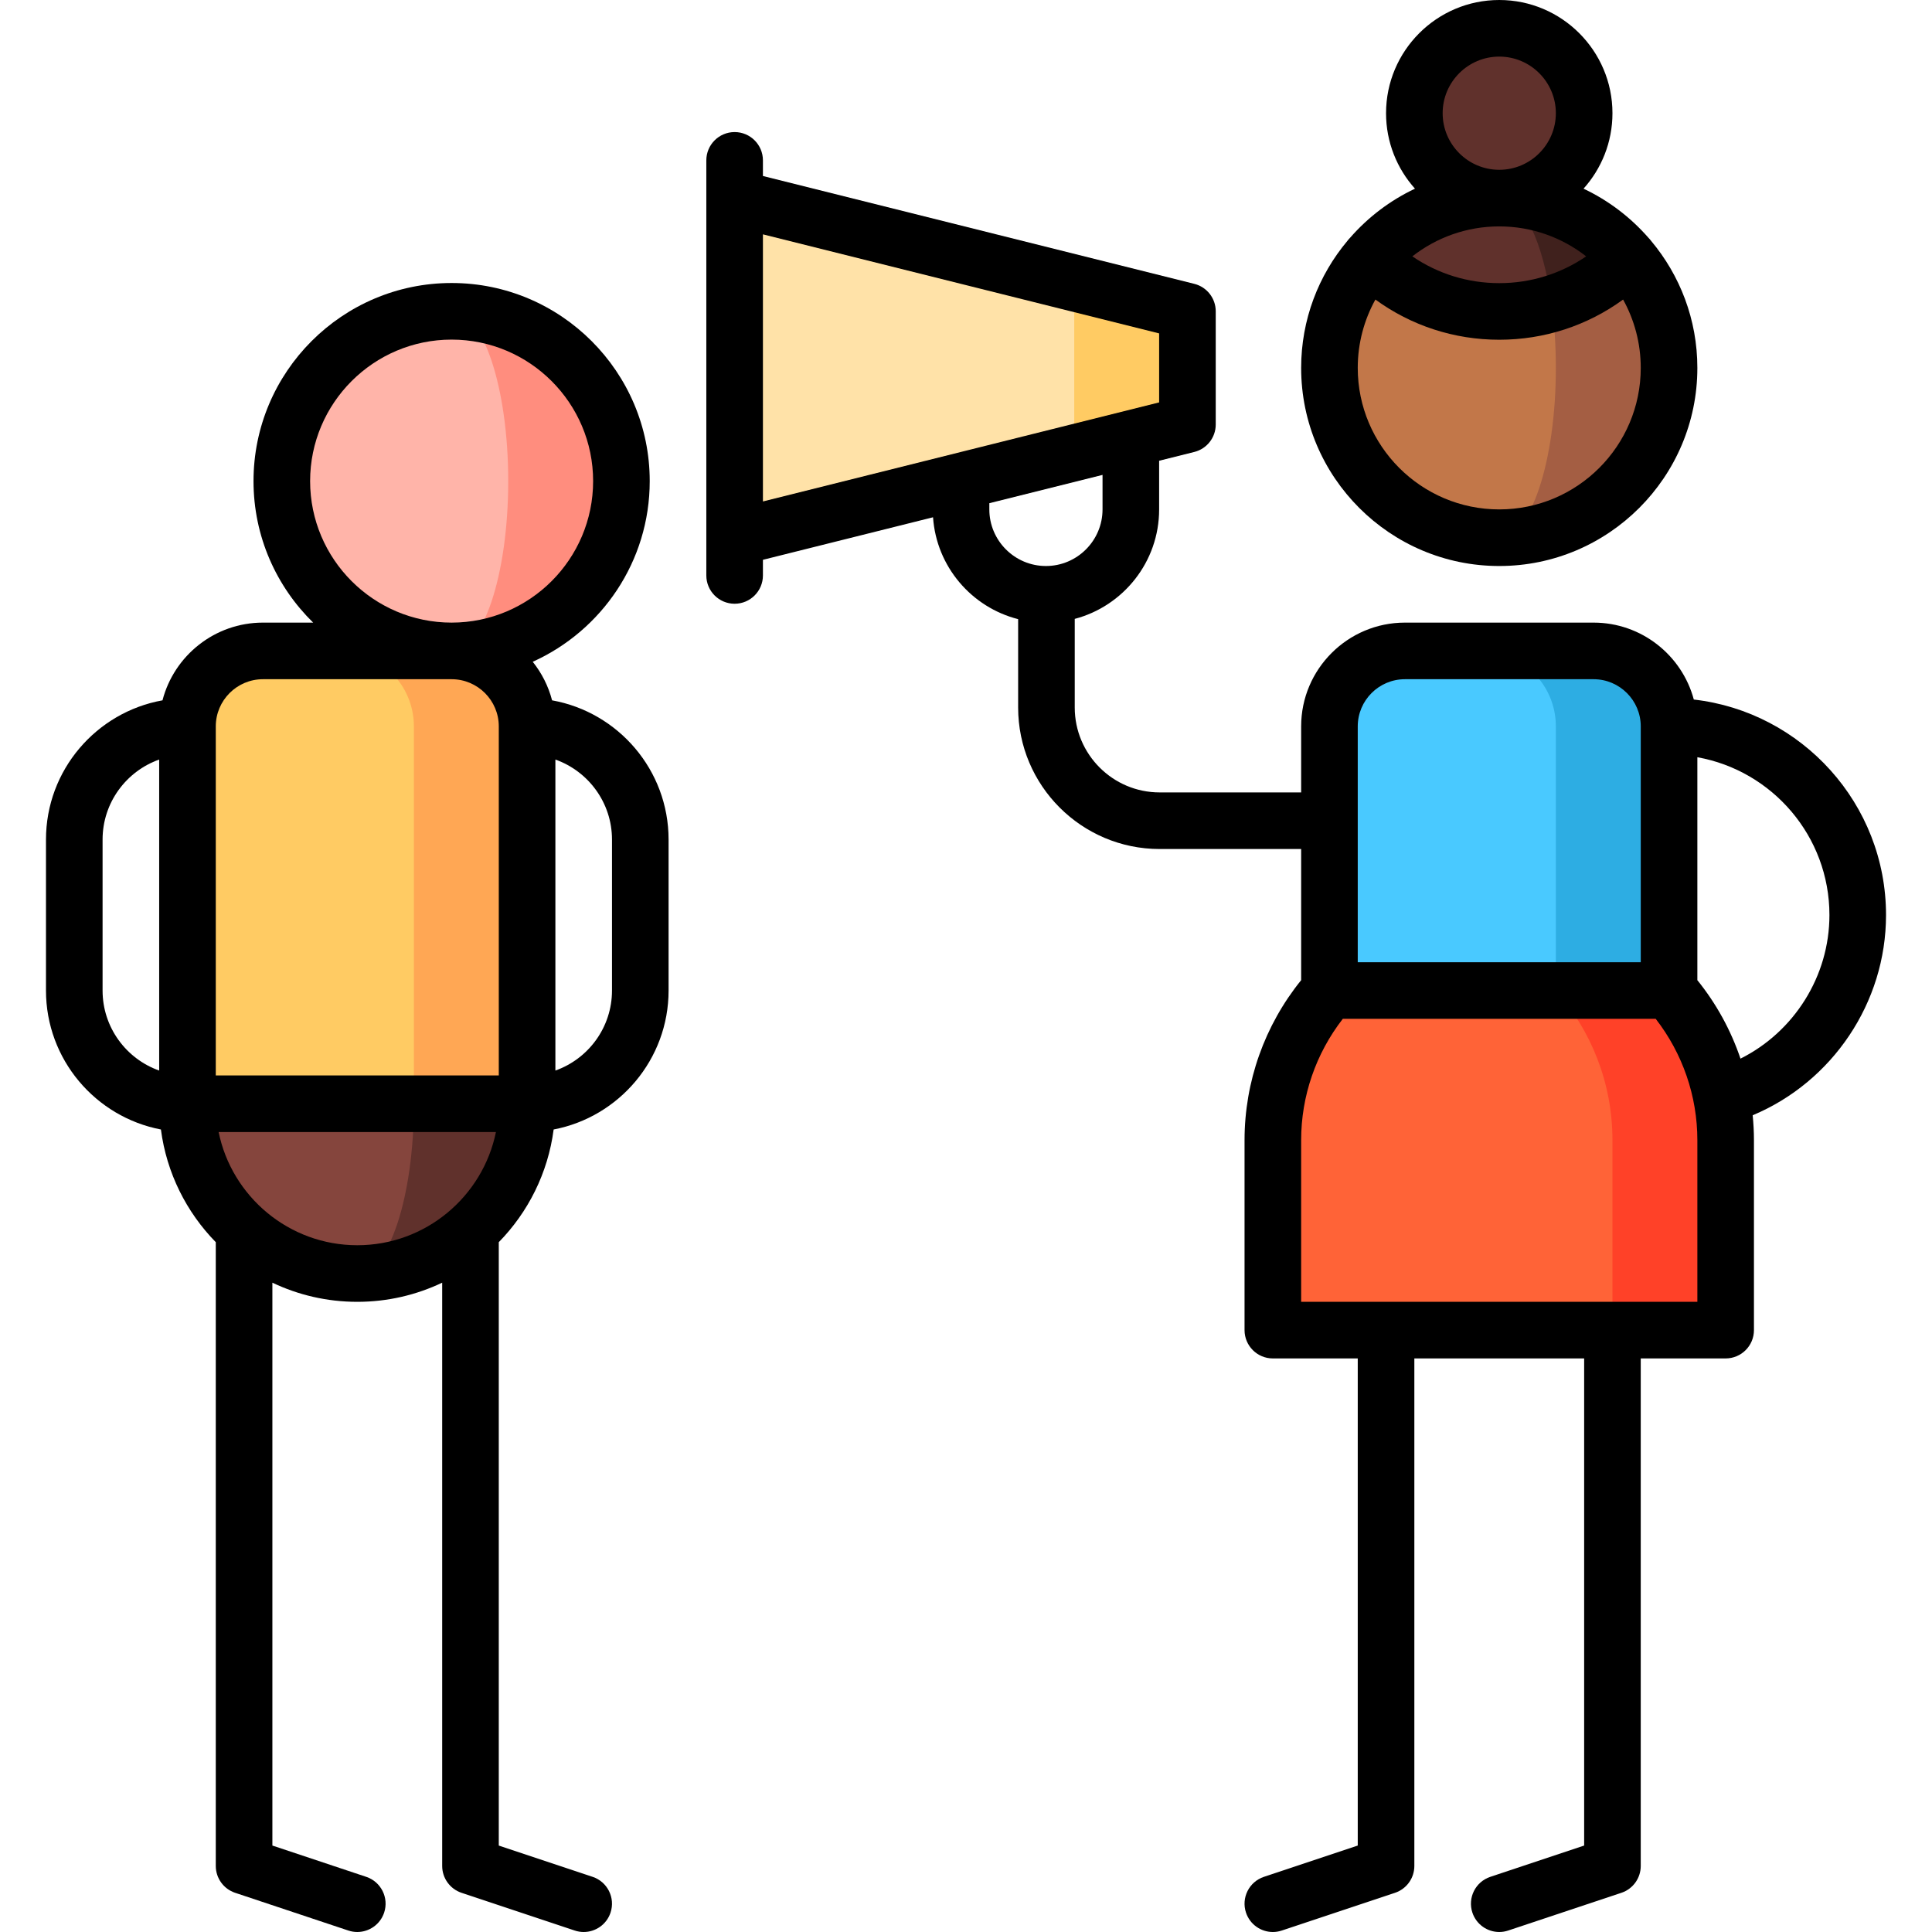 <?xml version="1.0" encoding="iso-8859-1"?>
<!-- Generator: Adobe Illustrator 19.0.0, SVG Export Plug-In . SVG Version: 6.00 Build 0)  -->
<svg version="1.1" id="Capa_1" xmlns="http://www.w3.org/2000/svg" xmlns:xlink="http://www.w3.org/1999/xlink" x="0px" y="0px"
	 viewBox="0 0 512.001 512.001" style="enable-background:new 0 0 512.001 512.001;" xml:space="preserve">
<path style="fill:#FF8D7E;" d="M119.684,82.499v90c24.853,0,45-20.147,45-45S144.537,82.499,119.684,82.499z"/>
<path style="fill:#FFB4A9;" d="M134.684,127.499c0-24.853-6.716-45-15-45c-24.853,0-45,20.147-45,45s20.147,45,45,45
	C127.968,172.499,134.684,152.352,134.684,127.499z"/>
<path style="fill:#60312C;" d="M94.684,262.499v75c24.853,0,45-20.147,45-45L94.684,262.499z"/>
<path style="fill:#85453D;" d="M109.684,292.499l-15-30l-45,30c0,24.853,20.147,45,45,45
	C102.968,337.499,109.684,317.352,109.684,292.499z"/>
<path style="fill:#FFA754;" d="M119.684,172.499h-30l20,120h30v-100C139.684,181.453,130.729,172.499,119.684,172.499z"/>
<path style="fill:#FFCB63;" d="M89.684,172.499h-20c-11.046,0-20,8.954-20,20v100h60v-100
	C109.684,181.453,100.729,172.499,89.684,172.499z"/>
<path style="fill:#2DADE3;" d="M422.318,172.499h-30v120h50v-100C442.318,181.453,433.364,172.499,422.318,172.499z"/>
<path style="fill:#49C9FF;" d="M392.318,172.499h-20c-11.046,0-20,8.954-20,20v100h60v-100
	C412.318,181.453,403.364,172.499,392.318,172.499z"/>
<path style="fill:#FF4128;" d="M442.318,262.499h-30l15,90h30v-50.335C457.318,286.953,451.647,273.074,442.318,262.499z"/>
<path style="fill:#FF6337;" d="M412.318,262.499h-60c-9.329,10.575-15,24.454-15,39.665v50.335h90v-50.335
	C427.318,286.953,421.647,273.074,412.318,262.499z"/>
<circle style="fill:#60312C;" cx="397.32" cy="29.999" r="22.5"/>
<path style="fill:#A45E43;" d="M431.573,68.334c0.01-0.01-34.255-0.005-34.255-0.005v74.17c24.85,0,45-20.15,45-45
	C442.318,86.379,438.273,76.184,431.573,68.334z"/>
<path style="fill:#C27749;" d="M411.208,80.509l-48.145-12.175c-6.7,7.85-10.745,18.045-10.745,29.165c0,24.85,20.15,45,45,45
	c8.28,0,15-20.15,15-45C412.318,91.489,411.928,85.749,411.208,80.509z"/>
<path style="fill:#40211D;" d="M397.318,52.499l13.89,28.01c7.45-2.23,14.475-6.295,20.365-12.175
	C423.323,58.644,411.038,52.499,397.318,52.499z"/>
<path style="fill:#60312C;" d="M397.318,52.499c-13.72,0-26.005,6.145-34.255,15.835c13.04,13.04,31.645,17.105,48.145,12.175
	C408.978,64.079,403.598,52.499,397.318,52.499z"/>
<polygon style="fill:#FFCB63;" points="314.684,82.499 284.684,74.999 254.684,97.499 284.684,119.999 314.684,112.499 "/>
<polygon style="fill:#FFE2A8;" points="194.684,52.499 194.684,142.499 284.684,119.999 284.684,74.999 "/>
<path d="M146.306,185.596c-0.982-3.783-2.755-7.249-5.126-10.219c18.257-8.229,31.004-26.587,31.004-47.878
	c0-28.949-23.551-52.5-52.5-52.5s-52.5,23.551-52.5,52.5c0,14.679,6.063,27.963,15.808,37.5H69.684
	c-12.78,0-23.552,8.764-26.622,20.597c-17.529,3.138-30.878,18.485-30.878,36.903v40c0,18.271,13.137,33.522,30.459,36.828
	c1.508,11.55,6.775,21.929,14.541,29.865v165.307c0,3.228,2.066,6.094,5.128,7.115l30,10c0.787,0.262,1.586,0.387,2.373,0.387
	c3.14,0,6.066-1.988,7.114-5.13c1.31-3.93-0.814-8.177-4.744-9.487l-24.872-8.291v-149.17c6.824,3.251,14.452,5.076,22.5,5.076
	s15.676-1.825,22.5-5.076v154.576c0,3.228,2.066,6.094,5.128,7.115l30,10c0.787,0.262,1.586,0.387,2.373,0.387
	c3.14,0,6.066-1.988,7.114-5.13c1.31-3.93-0.814-8.177-4.744-9.487l-24.872-8.291V329.191c7.766-7.936,13.034-18.315,14.541-29.865
	c17.322-3.306,30.459-18.557,30.459-36.828v-40C177.184,204.082,163.834,188.734,146.306,185.596z M82.184,127.499
	c0-20.678,16.822-37.5,37.5-37.5s37.5,16.822,37.5,37.5s-16.822,37.5-37.5,37.5S82.184,148.177,82.184,127.499z M69.684,179.999h50
	c6.893,0,12.5,5.607,12.5,12.5v92.5h-75v-92.5C57.184,185.606,62.791,179.999,69.684,179.999z M27.184,262.499v-40
	c0-9.777,6.271-18.114,15-21.21v82.42C33.454,280.613,27.184,272.276,27.184,262.499z M57.938,299.999h73.491
	c-3.484,17.096-18.635,30-36.745,30S61.422,317.095,57.938,299.999z M162.184,262.499c0,9.777-6.271,18.114-15,21.21v-82.42
	c8.729,3.096,15,11.433,15,21.21V262.499z"/>
<path d="M499.818,242.499c0-29.486-22.313-53.846-50.938-57.114c-3.144-11.726-13.858-20.386-26.562-20.386h-50
	c-15.164,0-27.5,12.336-27.5,27.5v17.5h-37.5c-12.407,0-22.5-10.093-22.5-22.5v-23.488c12.856-3.386,22.365-15.108,22.365-29.012
	v-12.895l9.319-2.33c3.339-0.834,5.681-3.834,5.681-7.276v-30c0-3.441-2.342-6.441-5.681-7.276l-114.319-28.58v-4.143
	c0-4.142-3.358-7.5-7.5-7.5s-7.5,3.358-7.5,7.5v110c0,4.142,3.358,7.5,7.5,7.5s7.5-3.358,7.5-7.5v-4.145l45.081-11.27
	c0.903,13.074,10.213,23.87,22.554,26.997v23.418c0,20.678,16.822,37.5,37.5,37.5h37.5v34.759c-9.693,11.989-15,26.935-15,42.406
	v50.335c0,4.142,3.358,7.5,7.5,7.5h22.5v129.094l-24.872,8.291c-3.93,1.31-6.053,5.557-4.744,9.487
	c1.048,3.143,3.974,5.13,7.114,5.13c0.786,0,1.586-0.125,2.373-0.387l30-10c3.063-1.021,5.128-3.887,5.128-7.115v-134.5h45v129.094
	l-24.872,8.291c-3.93,1.31-6.053,5.557-4.744,9.487c1.048,3.143,3.974,5.13,7.114,5.13c0.786,0,1.586-0.125,2.373-0.387l30-10
	c3.063-1.021,5.128-3.887,5.128-7.115v-134.5h22.5c4.142,0,7.5-3.358,7.5-7.5v-50.335c0-2.216-0.121-4.418-0.336-6.606
	C485.575,286.719,499.818,265.764,499.818,242.499z M202.184,62.104l105,26.25v18.288l-105,26.25L202.184,62.104L202.184,62.104z
	 M262.184,134.999v-1.645l30-7.5v9.145c0,8.271-6.729,15-15,15S262.184,143.27,262.184,134.999z M359.818,192.499
	c0-6.893,5.607-12.5,12.5-12.5h50c6.893,0,12.5,5.607,12.5,12.5v62.5h-75V192.499z M449.818,344.999h-105v-42.835
	c0-11.687,3.905-22.982,11.039-32.165h82.923c7.133,9.184,11.039,20.479,11.039,32.165v42.835H449.818z M461.249,280.549
	c-2.539-7.501-6.384-14.549-11.43-20.791v-59.083c19.868,3.554,35,20.949,35,41.824
	C484.818,258.744,475.426,273.461,461.249,280.549z"/>
<path d="M397.318,149.999c28.949,0,52.5-23.551,52.5-52.5c0-12.814-4.621-24.565-12.275-33.689
	c-0.205-0.269-0.422-0.532-0.668-0.777c-4.777-5.462-10.622-9.916-17.222-13.032c4.762-5.312,7.665-12.323,7.665-20.001
	c0-16.542-13.458-30-30-30s-30,13.458-30,30c0,7.678,2.903,14.689,7.665,20.001c-6.6,3.116-12.444,7.57-17.194,13.007
	c-0.273,0.271-0.491,0.533-0.695,0.802c-7.654,9.125-12.275,20.875-12.275,33.689C344.818,126.448,368.37,149.999,397.318,149.999z
	 M397.318,134.999c-20.678,0-37.5-16.822-37.5-37.5c0-6.565,1.701-12.739,4.678-18.112c9.49,6.91,20.869,10.648,32.822,10.648
	s23.332-3.739,32.822-10.648c2.977,5.373,4.678,11.546,4.678,18.112C434.818,118.177,417.996,134.999,397.318,134.999z
	 M374.286,67.938c6.362-4.968,14.354-7.939,23.032-7.939s16.671,2.971,23.032,7.939c-6.742,4.611-14.697,7.098-23.032,7.098
	C388.983,75.036,381.028,72.549,374.286,67.938z M382.318,29.999c0-8.271,6.729-15,15-15s15,6.729,15,15s-6.729,15-15,15
	S382.318,38.27,382.318,29.999z"/>
<g>
</g>
<g>
</g>
<g>
</g>
<g>
</g>
<g>
</g>
<g>
</g>
<g>
</g>
<g>
</g>
<g>
</g>
<g>
</g>
<g>
</g>
<g>
</g>
<g>
</g>
<g>
</g>
<g>
</g>
</svg>
